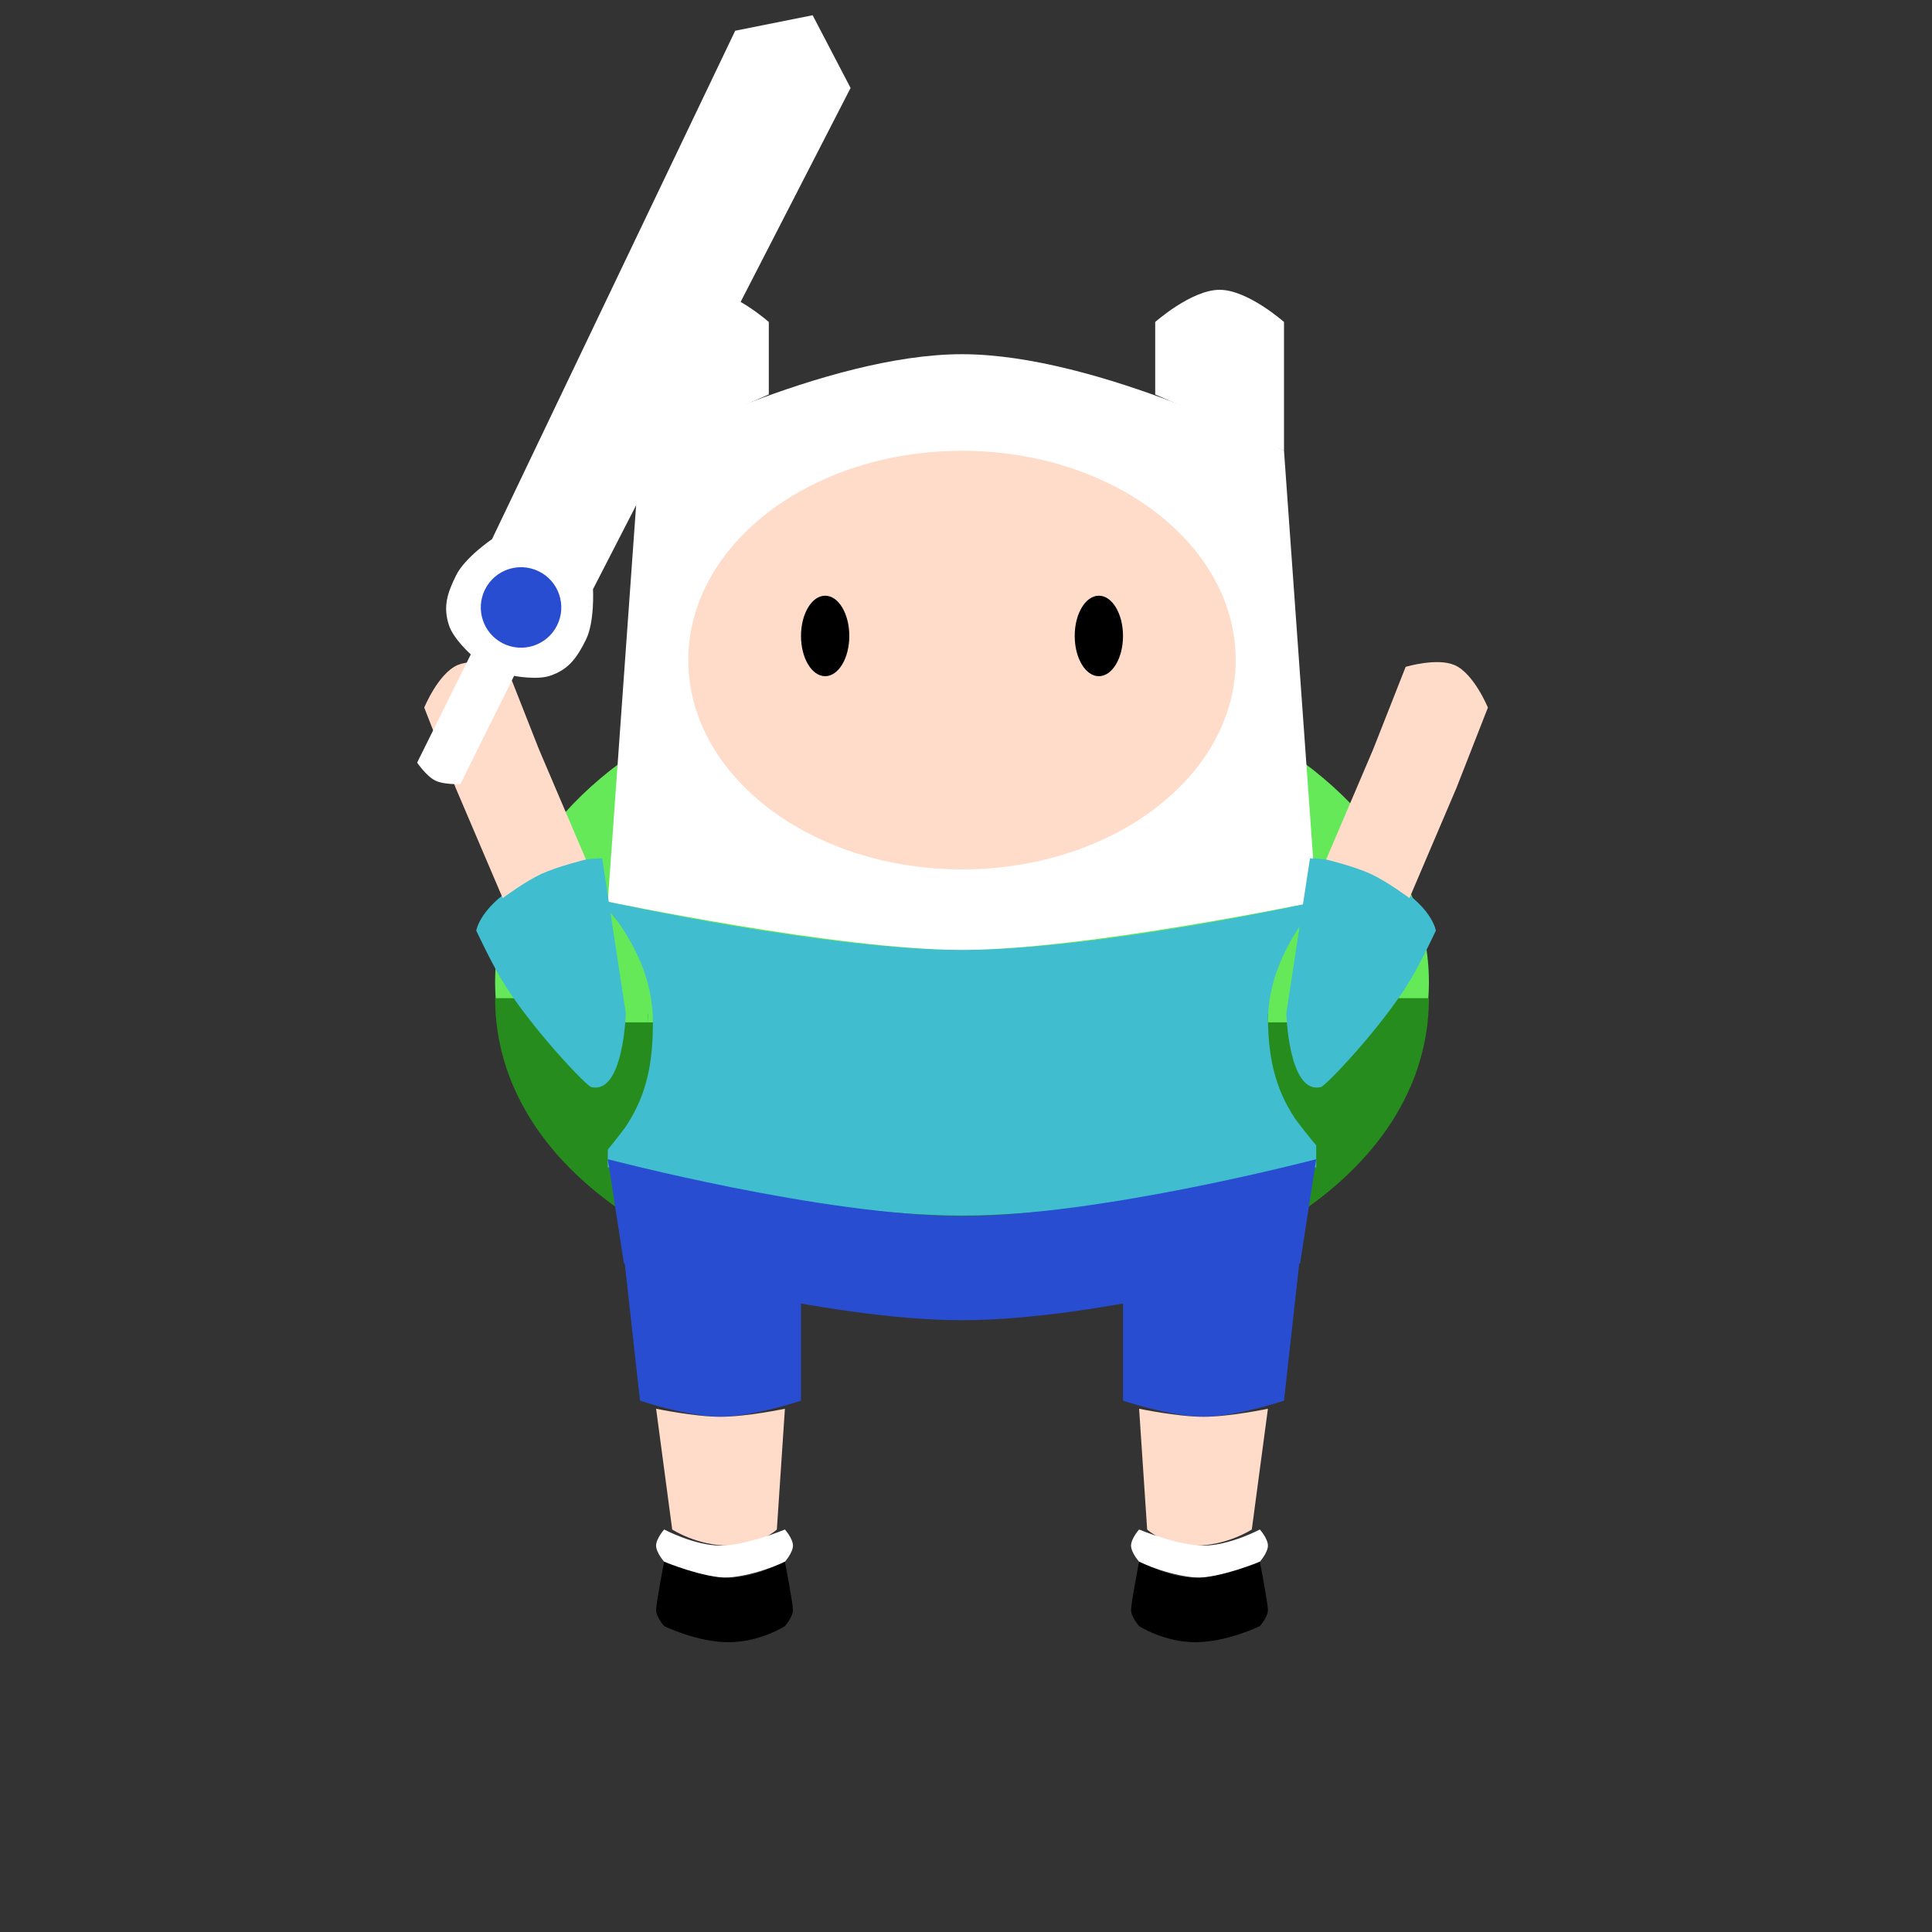 <svg width="120" height="120" viewBox="0 0 120 120" fill="none" xmlns="http://www.w3.org/2000/svg">
<rect x="0" y="0" width="120" height="120" fill="#333333" stroke="none"/>
<g clip-path="url(#clip0)">
<ellipse cx="59.752" cy="61" rx="29" ry="20" fill="#65E959"/>
<path d="M59.752 81C75.769 81 88.752 73.046 88.752 62H30.753C30.753 73.046 43.736 81 59.752 81Z" fill="#278C1E"/>
<path d="M59.752 59C51.161 59 37.752 56 37.752 56V72.5C37.752 72.5 51.081 75.5 59.752 75.5C68.424 75.5 81.752 72.5 81.752 72.5V56C81.752 56 68.344 59 59.752 59Z" fill="#40BDCE"/>
<path d="M39.752 28C39.752 28 51.272 22 59.752 22C68.233 22 79.752 28 79.752 28L81.752 56C81.752 56 67.471 59 59.752 59C52.034 59 37.752 56 37.752 56L39.752 28Z" fill="white"/>
<path d="M59.752 75.529C51.161 75.529 37.752 72 37.752 72L38.752 78.471C38.752 78.471 51.081 82 59.752 82C68.424 82 80.752 78.471 80.752 78.471L81.752 72C81.752 72 68.344 75.529 59.752 75.529Z" fill="#284DD1"/>
<path d="M39.752 20V28L47.752 24.5V20C47.752 20 45.499 18 43.752 18C42.006 18 39.752 20 39.752 20Z" fill="white"/>
<path d="M79.752 20V28L71.752 24.5V20C71.752 20 74.006 18 75.752 18C77.499 18 79.752 20 79.752 20Z" fill="white"/>
<path d="M39.752 87L38.752 78L49.752 80V87C49.752 87 46.717 88 44.752 88C42.788 88 39.752 87 39.752 87Z" fill="#284DD1"/>
<path d="M41.752 95L40.752 87.5C40.752 87.5 43.142 88 44.752 88C46.363 88 48.752 87.5 48.752 87.5L48.252 95C48.252 95 47.217 96 45.252 96C43.288 96 41.752 95 41.752 95Z" fill="#FFDCC9"/>
<path d="M44.752 98C42.788 98 41.252 97 41.252 97C41.252 97 40.752 96.437 40.752 96C40.752 95.563 41.252 95 41.252 95C41.252 95 43.142 96 44.752 96C46.363 96 48.752 95 48.752 95C48.752 95 49.252 95.563 49.252 96C49.252 96.437 48.752 97 48.752 97C48.752 97 46.717 98 44.752 98Z" fill="white"/>
<path d="M45.252 102C43.288 102 41.252 101 41.252 101C41.252 101 40.752 100.437 40.752 100C40.752 99.563 41.252 97 41.252 97C41.252 97 43.642 98 45.252 98C46.863 98 48.752 97 48.752 97C48.752 97 49.252 99.563 49.252 100C49.252 100.437 48.752 101 48.752 101C48.752 101 47.217 102 45.252 102Z" fill="black"/>
<path d="M79.752 87L80.752 78L69.752 80V87C69.752 87 72.788 88 74.752 88C76.717 88 79.752 87 79.752 87Z" fill="#284DD1"/>
<path d="M77.752 95L78.752 87.5C78.752 87.5 76.363 88 74.752 88C73.142 88 70.752 87.5 70.752 87.5L71.252 95C71.252 95 72.288 96 74.252 96C76.217 96 77.752 95 77.752 95Z" fill="#FFDCC9"/>
<path d="M74.752 98C76.717 98 78.252 97 78.252 97C78.252 97 78.752 96.437 78.752 96C78.752 95.563 78.252 95 78.252 95C78.252 95 76.363 96 74.752 96C73.142 96 70.752 95 70.752 95C70.752 95 70.252 95.563 70.252 96C70.252 96.437 70.752 97 70.752 97C70.752 97 72.788 98 74.752 98Z" fill="white"/>
<path d="M74.252 102C76.217 102 78.252 101 78.252 101C78.252 101 78.752 100.437 78.752 100C78.752 99.563 78.252 97 78.252 97C78.252 97 75.863 98 74.252 98C72.642 98 70.752 97 70.752 97C70.752 97 70.252 99.563 70.252 100C70.252 100.437 70.752 101 70.752 101C70.752 101 72.288 102 74.252 102Z" fill="black"/>
<path d="M80.453 69.5C79.119 67.5 78.752 65.5 78.752 63H80.752C80.752 64.5 81.252 66.9 82.252 68.4C82.559 68.859 84.052 70.5 84.052 70.5L82.552 72C82.552 72 81.953 71.5 80.453 69.5Z" fill="#278C1E"/>
<path d="M80.752 57.5C79.752 59 78.752 61 78.752 63.5H80.752C80.752 62 81.157 60.386 82.752 58.5C83.109 58.078 83.552 57.5 83.552 57.5L82.052 56C82.052 56 81.212 56.811 80.752 57.5Z" fill="#65E959"/>
<path d="M38.852 70C40.186 68 40.553 66 40.553 63.5H38.553C38.553 65 38.053 67.4 37.053 68.9C36.746 69.359 35.252 71 35.252 71L36.752 72.5C36.752 72.5 37.352 72 38.852 70Z" fill="#278C1E"/>
<path d="M38.553 57.5C39.553 59 40.553 61 40.553 63.5H38.553C38.553 62 38.148 60.386 36.553 58.5C36.196 58.078 35.752 57.5 35.752 57.5L37.252 56C37.252 56 38.093 56.811 38.553 57.5Z" fill="#65E959"/>
<path d="M38.569 69.5C39.903 67.5 40.269 65.5 40.269 63H38.269C38.269 64.5 37.769 66.9 36.769 68.4C36.463 68.859 34.969 70.5 34.969 70.5L36.469 72C36.469 72 37.069 71.5 38.569 69.5Z" fill="#278C1E"/>
<path d="M38.269 57.5C39.269 59 40.269 61 40.269 63.5H38.269C38.269 62 37.865 60.386 36.269 58.5C35.913 58.078 35.469 57.5 35.469 57.5L36.969 56C36.969 56 37.81 56.811 38.269 57.5Z" fill="#65E959"/>
<path d="M81.364 53.32L79.896 62.937C79.896 62.937 80.034 67.977 82.024 67.522C82.2 67.612 85.856 63.777 87.598 60.87C88.291 59.713 89.184 57.803 89.184 57.803C89.184 57.803 88.963 56.237 86.192 54.713C83.422 53.189 81.364 53.32 81.364 53.32Z" fill="#40BDCE"/>
<path d="M37.401 53.32L38.87 62.937C38.87 62.937 38.732 67.977 36.742 67.522C36.565 67.612 32.91 63.777 31.168 60.87C30.475 59.713 29.581 57.803 29.581 57.803C29.581 57.803 29.803 56.237 32.574 54.713C35.344 53.189 37.401 53.32 37.401 53.32Z" fill="#40BDCE"/>
<path d="M85.289 46.543L82.371 53.385C82.371 53.385 84.135 53.815 85.145 54.283C86.155 54.751 87.544 55.781 87.544 55.781L90.462 48.94L92.416 43.95C92.416 43.95 91.549 41.833 90.347 41.31C89.258 40.836 87.308 41.419 87.308 41.419L85.289 46.543Z" fill="#FFDCC9"/>
<path d="M33.476 46.543L36.394 53.385C36.394 53.385 34.631 53.815 33.621 54.283C32.611 54.751 31.222 55.781 31.222 55.781L28.303 48.94L26.35 43.95C26.35 43.95 27.217 41.833 28.418 41.31C29.508 40.836 31.458 41.419 31.458 41.419L33.476 46.543Z" fill="#FFDCC9"/>
<path d="M45.664 1.91L50.475 0.947L52.831 5.464L36.832 36.597C36.832 36.597 36.943 38.623 36.395 39.729C35.846 40.836 35.336 41.578 34.166 41.973C33.338 42.252 31.93 41.98 31.93 41.98L28.597 48.699C28.597 48.699 27.585 48.755 27.031 48.48C26.478 48.206 25.91 47.366 25.91 47.366L29.242 40.647C29.242 40.647 28.174 39.69 27.895 38.862C27.5 37.692 27.783 36.837 28.332 35.73C28.881 34.624 30.561 33.487 30.561 33.487L45.664 1.91Z" fill="white"/>
<circle cx="32.363" cy="37.73" r="2.5" transform="rotate(26.38 32.363 37.73)" fill="#284DD1"/>
<ellipse cx="59.752" cy="41" rx="17" ry="13" fill="#FFDCC9"/>
<ellipse cx="51.252" cy="39.5" rx="1.5" ry="2.5" fill="black"/>
<ellipse cx="68.252" cy="39.5" rx="1.5" ry="2.5" fill="black"/>
</g>
<defs>
<clipPath id="clip0">
<rect width="120" height="120" fill="white"/>
</clipPath>
</defs>
</svg>
